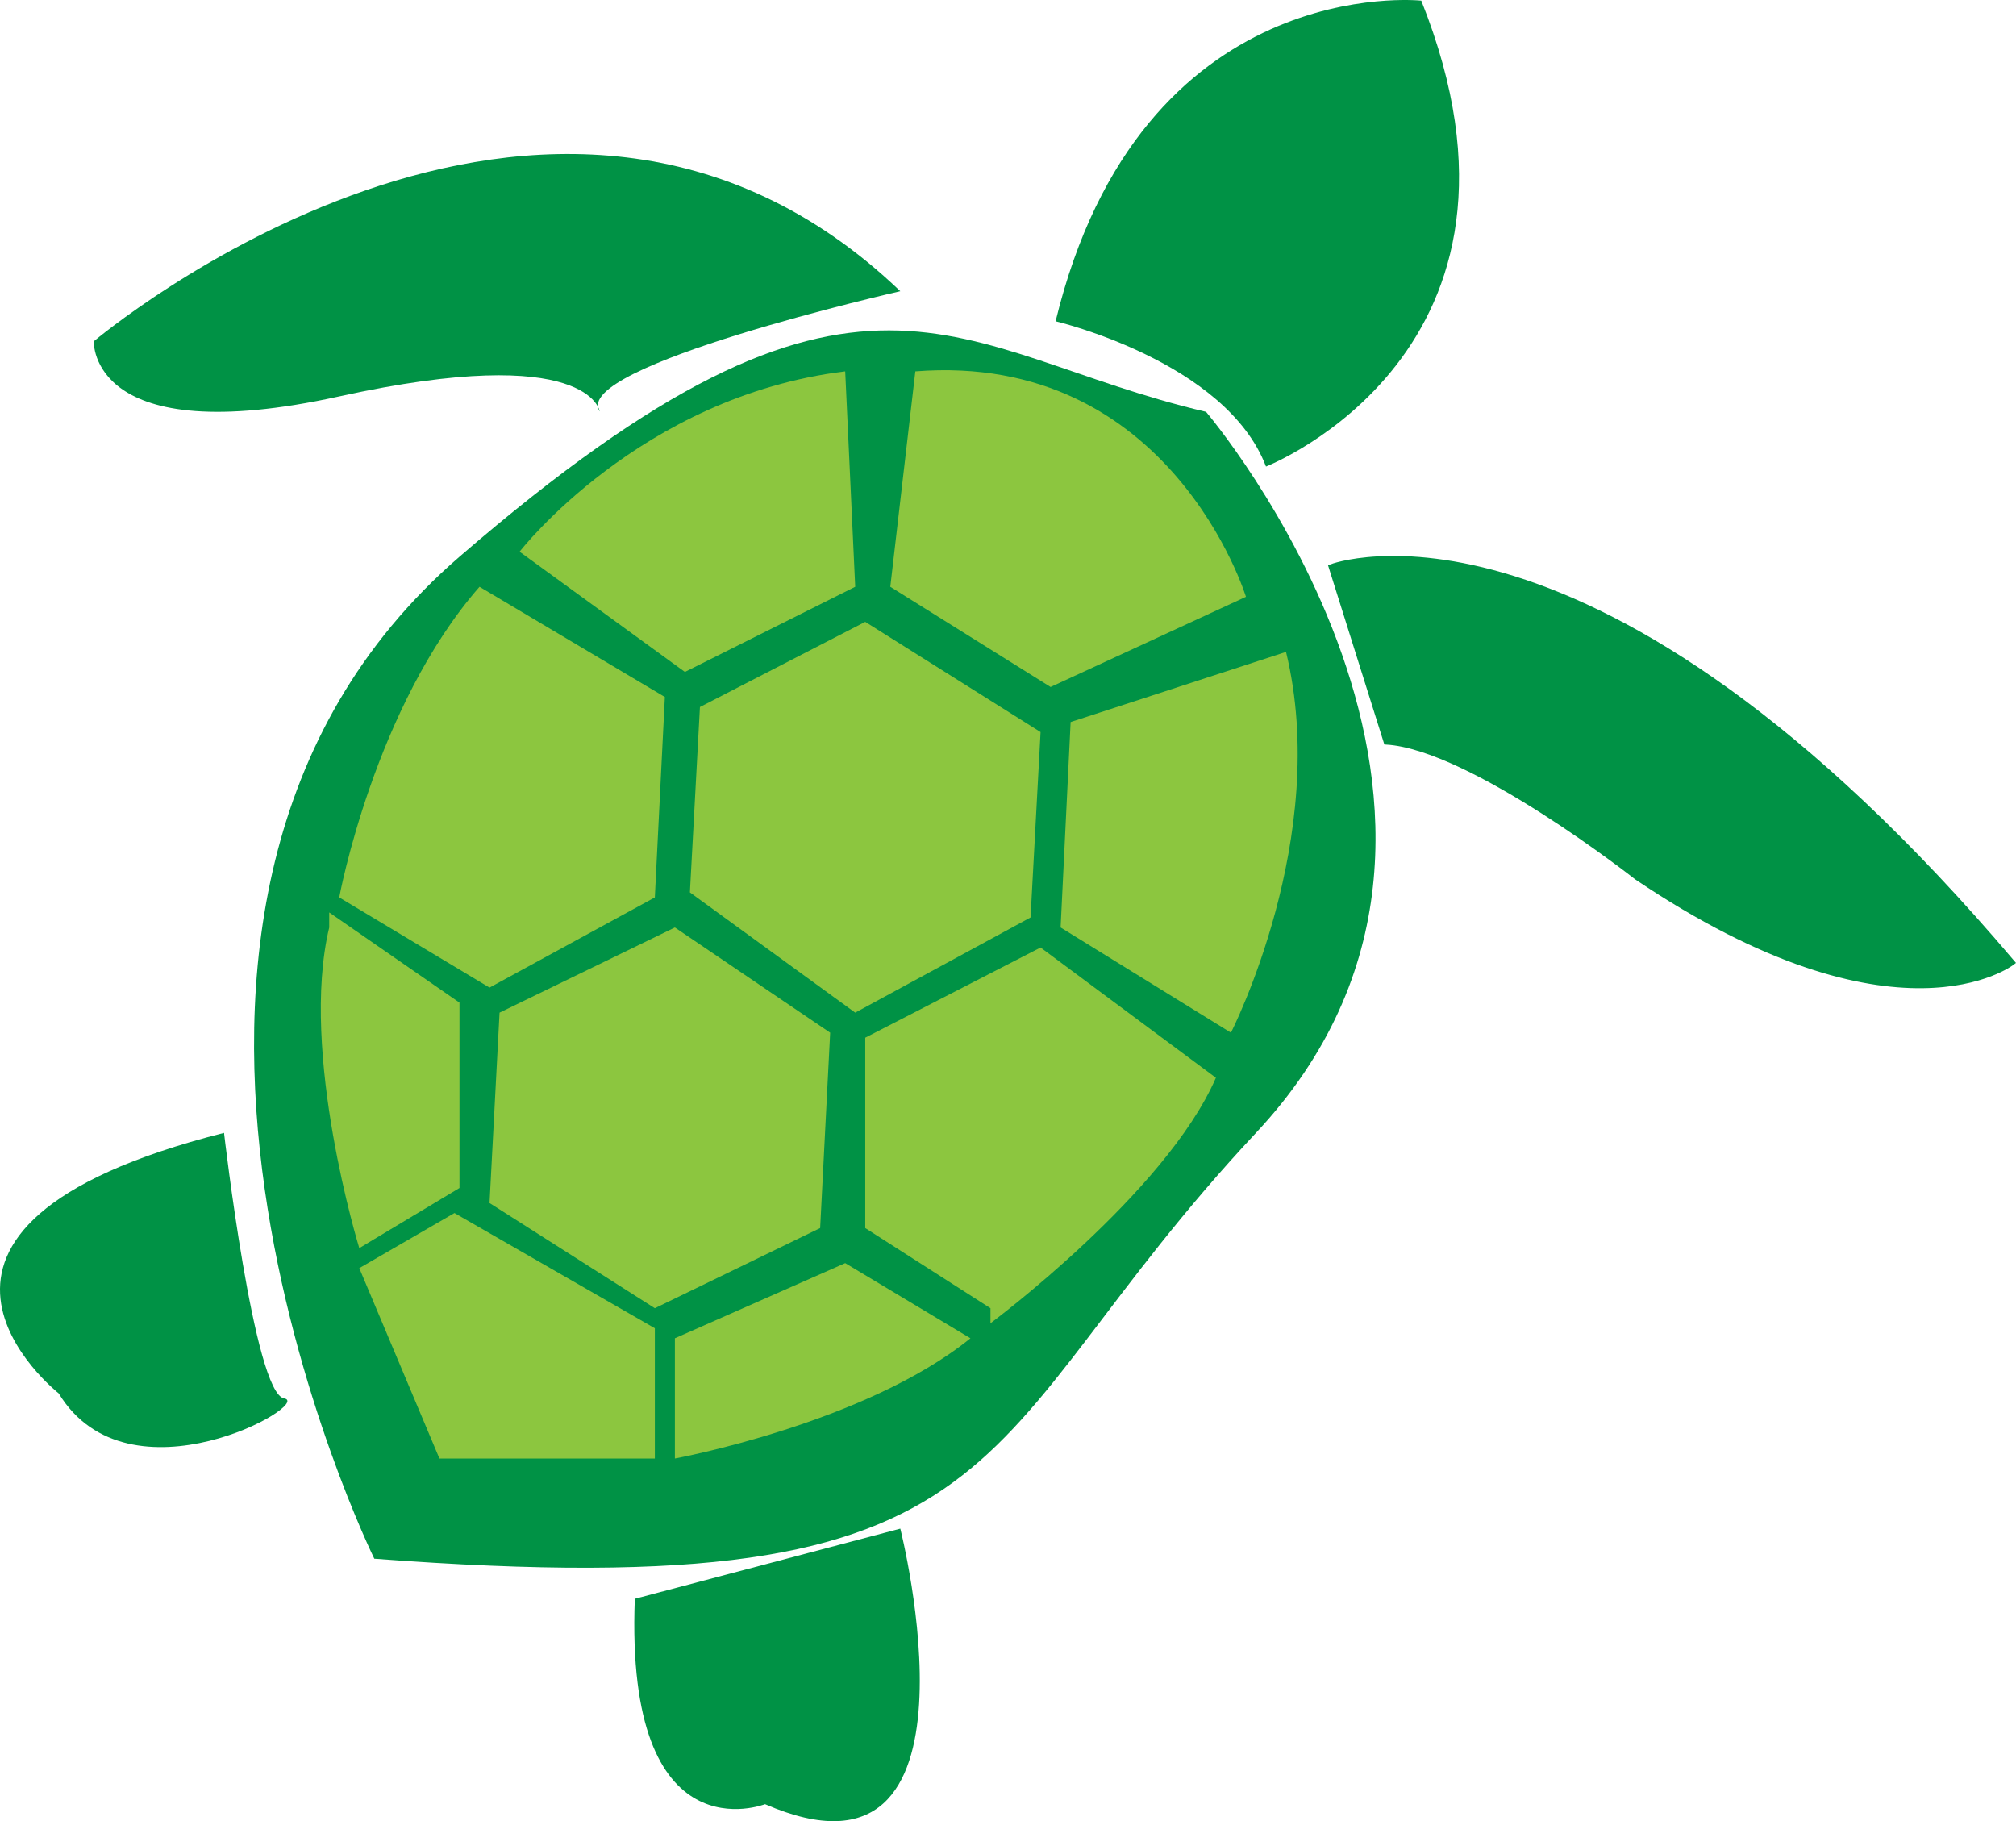 <svg id="Layer_1" data-name="Layer 1" xmlns="http://www.w3.org/2000/svg" viewBox="0 0 402.44 363.519"><defs><style>.cls-1,.cls-3{fill:#009245;}.cls-2{fill:#8cc63f;}.cls-3{stroke:#009245;stroke-miterlimit:10;}</style></defs><title>turtle</title><path class="cls-1" d="M74.722,311.128s-64-130,17-200,98.067-40.84,149.034-28.92c0,0,68.966,80.92,9.966,143.92S206.722,321.128,74.722,311.128Z"/><polygon class="cls-2" points="71.722 253.128 90.722 242.128 130.722 265.128 130.722 291.128 87.722 291.128 71.722 253.128"/><polygon class="cls-2" points="97.722 240.128 130.722 261.128 163.722 245.128 165.722 206.128 134.722 185.128 99.722 202.128 97.722 240.128"/><path class="cls-2" d="M65.722,182.128l26,18v37l-20,12s-12-39-6-64"/><path class="cls-2" d="M134.722,267.128v24s38-7,59-24l-25-15Z"/><path class="cls-2" d="M197.722,264.128s35-26,45-49l-35-26-35,18v38l25,16"/><path class="cls-2" d="M211.722,185.128l34,21s20-39,11-76l-43,14Z"/><path class="cls-2" d="M67.722,179.128s7-38,28-62l37,22-2,40-33,18Z"/><polygon class="cls-2" points="139.722 141.128 172.722 124.128 207.722 146.128 205.722 183.128 170.722 202.128 137.722 178.128 139.722 141.128"/><path class="cls-2" d="M103.722,110.128s24-31,65-36l2,43-34,17Z"/><path class="cls-2" d="M182.722,74.128l-5,43,32,20,39-18S233.722,70.128,182.722,74.128Z"/><path class="cls-3" d="M265.722,113.128s52-20,136,79c0,0-23,18-75-17,0,0-33-26-50-27Z"/><path class="cls-1" d="M126.722,319.128l53-14s19,75-27,55C152.722,360.128,124.722,371.128,126.722,319.128Z"/><path class="cls-1" d="M44.722,226.128s6,52,12,53-31,22-45-1C11.722,278.128-30.278,245.128,44.722,226.128Z"/><path class="cls-1" d="M119.722,82.128s-2-14-52-3-49-11-49-11,91-77,161-10C179.722,58.128,113.722,73.128,119.722,82.128Z"/><path class="cls-1" d="M210.722,64.128s34,8,42,29c0,0,59-23,31-93C283.722.128,227.722-5.872,210.722,64.128Z"/></svg>